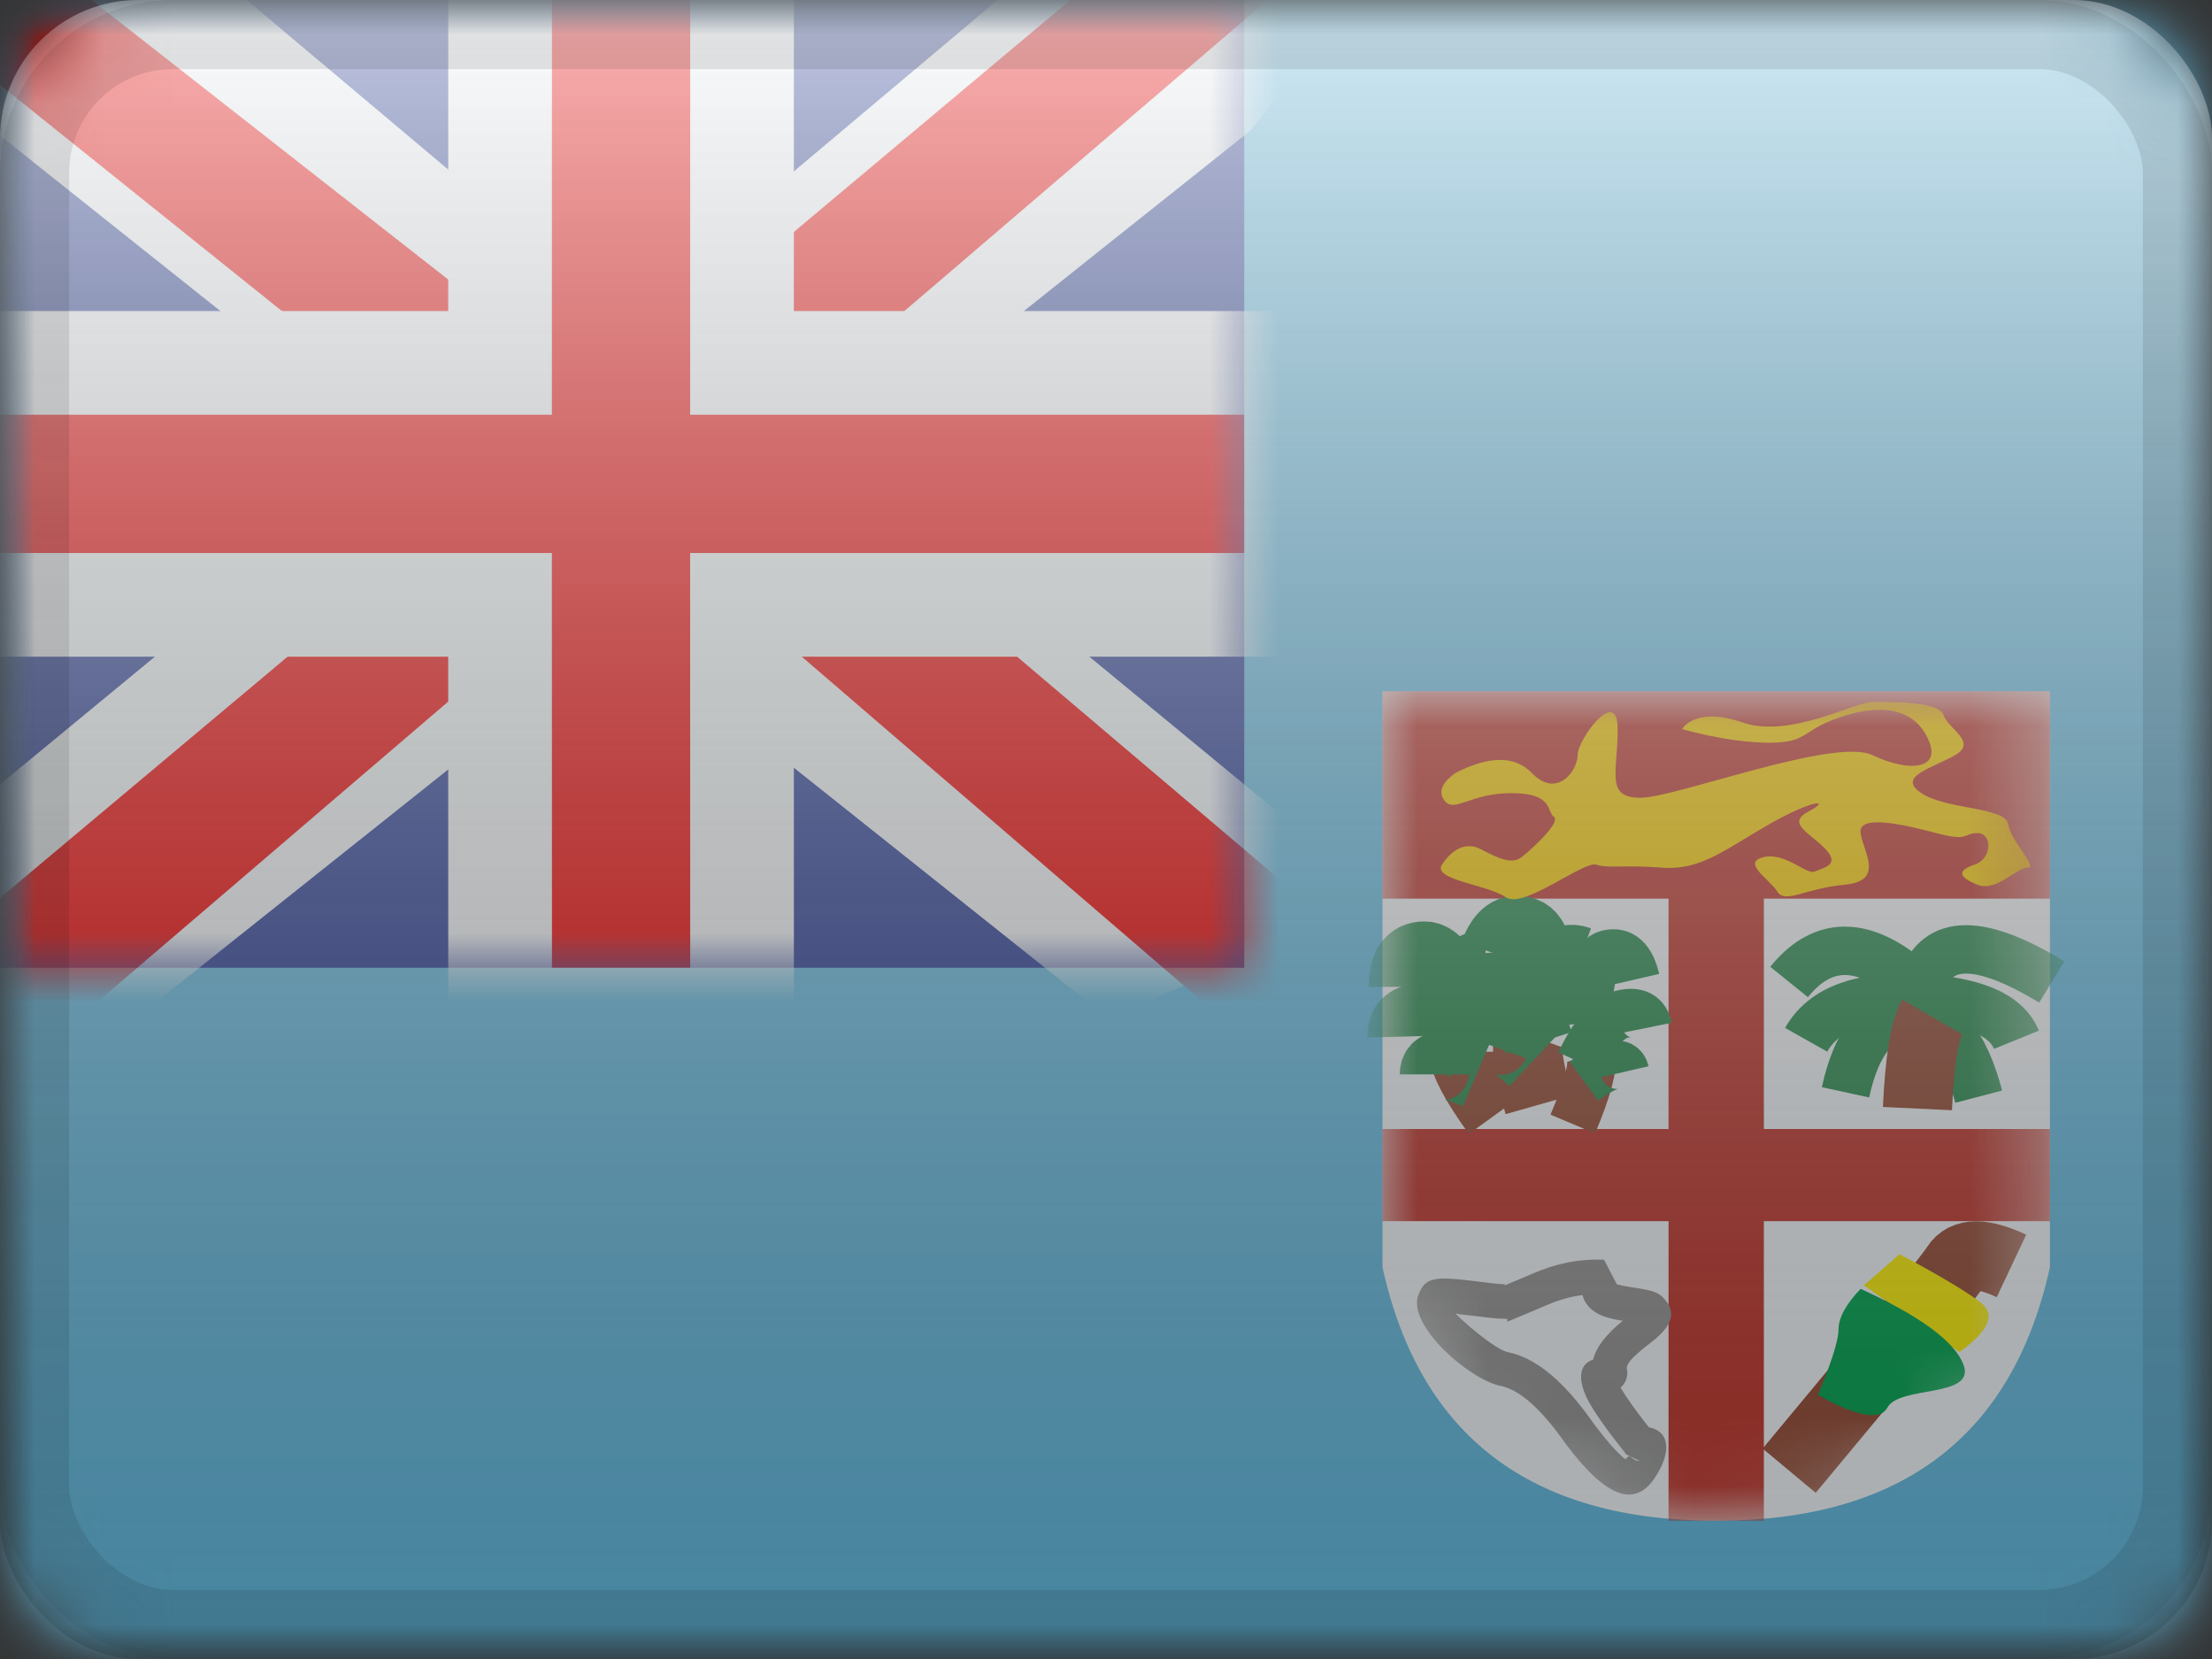 <?xml version="1.0" encoding="UTF-8"?>
<svg width="32px" height="24px" viewBox="0 0 32 24" version="1.1" xmlns="http://www.w3.org/2000/svg" xmlns:xlink="http://www.w3.org/1999/xlink">
    <rect x="0" y="0" width="32" height="24" fill="#333333" stroke="none"/>
    <title>FJ</title>
    <defs>
        <rect id="path-1" x="0" y="0" width="32" height="24" rx="2"></rect>
        <rect id="path-3" x="0" y="0" width="32" height="24"></rect>
        <rect id="path-5" x="0" y="0" width="32" height="24"></rect>
        <path d="M0,0 L9.655,0 L9.655,8.333 C9.115,10.778 7.506,12 4.828,12 C2.149,12 0.54,10.778 0,8.333 L0,0 Z" id="path-7"></path>
        <rect id="path-9" x="0" y="0" width="18" height="14"></rect>
        <linearGradient x1="50%" y1="100%" x2="50%" y2="0%" id="linearGradient-11">
            <stop stop-color="#000000" stop-opacity="0.3" offset="2.421%"></stop>
            <stop stop-color="#FFFFFF" stop-opacity="0.7" offset="100%"></stop>
        </linearGradient>
        <rect id="path-12" x="0" y="0" width="32" height="24" rx="2"></rect>
    </defs>
    <g id="Flagpack" stroke="none" stroke-width="1" fill="none" fill-rule="evenodd">
        <g id="Flagpack---L-(32×24)" transform="translate(-488, -328)">
            <g id="FJ" transform="translate(488, 328)">
                <mask id="mask-2" fill="white">
                    <use xlink:href="#path-1"></use>
                </mask>
                <g id="drop-shadow"></g>
                <g id="Group" mask="url(#mask-2)">
                    <g id="flag">
                        <mask id="mask-4" fill="white">
                            <use xlink:href="#path-3"></use>
                        </mask>
                        <g id="mask"></g>
                        <g id="contents" mask="url(#mask-4)">
                            <mask id="mask-6" fill="white">
                                <use xlink:href="#path-5"></use>
                            </mask>
                            <use id="background" fill="#67BFE5" xlink:href="#path-5"></use>
                            <g id="mark" mask="url(#mask-6)">
                                <g transform="translate(20, 10)">
                                    <mask id="mask-8" fill="white">
                                        <use xlink:href="#path-7"></use>
                                    </mask>
                                    <use id="Rectangle-17" stroke="none" fill="#F7FCFF" fill-rule="evenodd" xlink:href="#path-7"></use>
                                    <g id="red" stroke="none" stroke-width="1" fill="none" fill-rule="evenodd" mask="url(#mask-8)">
                                        <rect id="Rectangle-18" fill="#C3352C" x="0" y="0" width="9.655" height="3"></rect>
                                        <rect id="Rectangle-19" fill="#C3352C" x="4.138" y="2.667" width="1.379" height="9.333"></rect>
                                        <rect id="Rectangle-20" fill="#C3352C" x="0" y="6.333" width="9.655" height="1.333"></rect>
                                    </g>
                                    <g id="dove" stroke="none" stroke-width="1" fill="none" fill-rule="evenodd" mask="url(#mask-8)">
                                        <g transform="translate(0.69, 8.333)" fill="#979797" fill-rule="nonzero" id="Path-48">
                                            <path d="M3.239,3.061 C2.905,3.545 2.431,3.224 1.851,2.404 C1.54,1.989 1.259,1.765 1.025,1.718 C0.557,1.624 -0.324,0.84 -0.175,0.413 C-0.077,0.132 0.074,0.129 0.678,0.205 L0.719,0.21 C0.929,0.237 1.004,0.245 1.074,0.245 C1.134,0.245 0.87,0.35 1.493,0.087 C1.824,-0.053 2.127,-0.122 2.515,-0.11 L2.7,0.246 C2.737,0.257 2.794,0.269 2.873,0.282 C2.913,0.288 2.913,0.288 2.955,0.295 C3.222,0.336 3.306,0.359 3.401,0.473 C3.58,0.689 3.458,0.886 3.185,1.095 C2.883,1.326 2.837,1.41 2.844,1.472 C2.862,1.518 2.859,1.639 2.765,1.731 C2.761,1.734 2.757,1.738 2.754,1.741 C2.832,1.875 2.969,2.068 3.163,2.315 C3.498,2.381 3.474,2.721 3.239,3.061 Z M2.646,1.803 C2.608,1.813 2.564,1.815 2.507,1.815 C2.579,1.815 2.626,1.798 2.658,1.777 L2.646,1.803 Z M0.304,0.635 C0.292,0.62 0.289,0.602 0.297,0.577 C0.296,0.582 0.301,0.593 0.313,0.609 L0.304,0.635 Z M0.313,0.609 C0.411,0.739 0.934,1.189 1.124,1.228 C1.502,1.304 1.873,1.6 2.255,2.109 C2.643,2.658 2.825,2.781 2.828,2.777 C2.903,2.668 2.903,2.803 3.033,2.803 L2.838,2.709 C2.566,2.369 2.383,2.111 2.286,1.93 C2.148,1.669 2.127,1.409 2.358,1.335 C2.399,1.163 2.528,0.986 2.785,0.774 C2.578,0.741 2.458,0.706 2.351,0.623 C2.272,0.562 2.223,0.486 2.204,0.402 C2.026,0.424 1.865,0.472 1.687,0.547 C0.805,0.92 1.246,0.745 1.074,0.745 C0.974,0.745 0.892,0.736 0.656,0.706 L0.615,0.701 C0.481,0.684 0.345,0.682 0.304,0.635 L0.313,0.609 Z M2.343,1.527 C2.347,1.524 2.346,1.52 2.346,1.516 L2.343,1.527 Z M2.488,1.316 C2.494,1.315 2.501,1.315 2.507,1.315 C2.503,1.315 2.499,1.315 2.495,1.316 L2.488,1.316 Z"></path>
                                        </g>
                                    </g>
                                    <g id="tree" stroke="none" stroke-width="1" fill="none" fill-rule="evenodd" mask="url(#mask-8)">
                                        <g transform="translate(0, 3.667)">
                                            <path d="M1.655,2.444 C1.337,2.004 1.178,1.705 1.178,1.548" id="Path-50" stroke="#964C36"></path>
                                            <path d="M1.359,1.876 C0.952,1.702 0.749,1.702 0.749,1.876" id="Path-49" stroke="#2A8E51"></path>
                                            <path d="M1.349,1.602 C1.063,1.238 0.812,1.056 0.597,1.056 C0.382,1.056 0.277,1.147 0.282,1.329" id="Path-51" stroke="#2A8E51"></path>
                                            <path d="M1.104,1.055 C0.976,0.46 0.81,0.163 0.606,0.163 C0.401,0.163 0.299,0.311 0.299,0.609" id="Path-52" stroke="#2A8E51"></path>
                                            <path d="M1.181,1.054 C1.125,0.543 1.228,0.288 1.491,0.288" id="Path-53" stroke="#2A8E51"></path>
                                        </g>
                                    </g>
                                    <g id="tree" stroke="none" stroke-width="1" fill="none" fill-rule="evenodd" mask="url(#mask-8)">
                                        <g transform="translate(1.896, 4.667) rotate(20) translate(-1.896, -4.667) translate(1.034, 3.333)">
                                            <path d="M1.655,2.444 C1.337,2.004 1.178,1.705 1.178,1.548" id="Path-50" stroke="#964C36"></path>
                                            <path d="M1.359,1.876 C0.952,1.702 0.749,1.702 0.749,1.876" id="Path-49" stroke="#2A8E51"></path>
                                            <path d="M1.349,1.602 C1.063,1.238 0.812,1.056 0.597,1.056 C0.382,1.056 0.277,1.147 0.282,1.329" id="Path-51" stroke="#2A8E51"></path>
                                            <path d="M1.104,1.055 C0.976,0.46 0.81,0.163 0.606,0.163 C0.401,0.163 0.299,0.311 0.299,0.609" id="Path-52" stroke="#2A8E51"></path>
                                            <path d="M1.181,1.054 C1.125,0.543 1.228,0.288 1.491,0.288" id="Path-53" stroke="#2A8E51"></path>
                                        </g>
                                    </g>
                                    <g id="tree" stroke="none" stroke-width="1" fill="none" fill-rule="evenodd" mask="url(#mask-8)">
                                        <g transform="translate(3.291, 5.681) scale(-1, 1) rotate(13) translate(-3.291, -5.681) translate(2.291, 3.681)" stroke-width="0.7">
                                            <path d="M1.655,2.444 C1.337,2.004 1.178,1.705 1.178,1.548" id="Path-50" stroke="#964C36"></path>
                                            <path d="M1.359,1.876 C0.952,1.702 0.749,1.702 0.749,1.876" id="Path-49" stroke="#2A8E51"></path>
                                            <path d="M1.349,1.602 C1.063,1.238 0.812,1.056 0.597,1.056 C0.382,1.056 0.277,1.147 0.282,1.329" id="Path-51" stroke="#2A8E51"></path>
                                            <path d="M1.104,1.055 C0.976,0.46 0.81,0.163 0.606,0.163 C0.401,0.163 0.299,0.311 0.299,0.609" id="Path-52" stroke="#2A8E51"></path>
                                            <path d="M1.181,1.054 C1.125,0.543 1.228,0.288 1.491,0.288" id="Path-53" stroke="#2A8E51"></path>
                                        </g>
                                    </g>
                                    <g id="tree" stroke="none" stroke-width="1" fill="none" fill-rule="evenodd" mask="url(#mask-8)">
                                        <g transform="translate(5.862, 3.667)">
                                            <g id="Group-3" stroke="none" fill-rule="evenodd">
                                                <path d="M0.836,2.135 C0.997,1.393 1.307,1.022 1.767,1.022 C2.226,1.022 2.558,1.414 2.763,2.198" id="Path-46" stroke="#2A8E51" stroke-width="0.7"></path>
                                                <path d="M0.267,1.375 C0.514,0.937 1.046,0.735 1.862,0.771 C2.678,0.807 3.16,1.008 3.309,1.375" id="Path-47" stroke="#2A8E51" stroke-width="0.7"></path>
                                                <path d="M0.02,0.539 C0.468,-0.016 1.006,-0.059 1.634,0.412 L1.954,0.539 C2.167,-0.09 2.789,-0.09 3.82,0.539" id="Path-58" stroke="#2A8E51" stroke-width="0.7"></path>
                                            </g>
                                            <path d="M2.222,2.335 C1.904,1.719 1.745,1.301 1.745,1.081" id="Path-50" stroke="#964C36" transform="translate(1.983, 1.708) rotate(30) translate(-1.983, -1.708) "></path>
                                        </g>
                                    </g>
                                    <g id="thingy" stroke="none" stroke-width="1" fill="none" fill-rule="evenodd" mask="url(#mask-8)">
                                        <g transform="translate(5.862, 8)">
                                            <path d="M3.237,0.314 C2.825,0.12 2.557,0.12 2.434,0.314 C2.31,0.508 1.506,1.495 0.021,3.276" id="Path-55" stroke="#964C36" stroke-width="1" fill="none"></path>
                                            <path d="M1.102,0.595 L2.483,1.56 C2.907,1.258 3.013,1.022 2.801,0.851 C2.483,0.595 1.617,0.144 1.617,0.144 C1.617,0.144 1.446,0.294 1.102,0.595 Z" id="Path-54" stroke="none" fill="#FFF203" fill-rule="evenodd"></path>
                                            <path d="M1.055,0.645 C0.841,0.868 0.735,1.065 0.735,1.235 C0.735,1.491 0.437,2.177 0.437,2.177 C0.437,2.177 1.269,2.69 1.442,2.363 C1.615,2.037 2.738,2.232 2.54,1.734 C2.408,1.402 1.913,1.038 1.055,0.645 Z" id="Path-56" stroke="none" fill="#00A651" fill-rule="evenodd"></path>
                                        </g>
                                    </g>
                                    <path d="M1.056,1.182 C1.548,0.93 1.915,0.93 2.159,1.182 C2.524,1.561 2.823,1.151 2.823,0.923 C2.823,0.695 3.402,-0.089 3.402,0.547 C3.402,1.182 3.222,1.541 3.731,1.541 C4.24,1.541 6.534,0.663 7.084,0.923 C7.634,1.182 8.055,1.118 7.915,0.745 C7.776,0.373 7.416,0.14 6.724,0.343 C6.032,0.547 6.196,0.745 5.598,0.745 C5,0.745 4.334,0.547 4.334,0.547 C4.334,0.547 4.521,0.213 5.204,0.45 C5.886,0.688 6.828,0.156 7.084,0.156 C7.34,0.156 8.045,0.14 8.115,0.343 C8.185,0.547 8.611,0.733 8.286,0.923 C7.962,1.112 7.427,1.231 7.795,1.474 C8.163,1.717 9.009,1.67 9.05,1.922 C9.091,2.175 9.492,2.552 9.331,2.552 C9.17,2.552 8.879,2.908 8.608,2.799 C8.337,2.691 8.305,2.596 8.565,2.508 C8.825,2.421 8.823,2.052 8.608,2.052 C8.394,2.052 8.499,2.181 8.011,2.052 C7.523,1.922 6.877,1.779 6.916,2.052 C6.955,2.325 7.272,2.744 6.686,2.799 C6.1,2.855 5.826,3.08 5.712,2.899 C5.598,2.718 5.19,2.478 5.51,2.401 C5.831,2.324 6.137,2.663 6.253,2.608 C6.368,2.552 6.63,2.521 6.411,2.286 C6.192,2.052 5.83,1.913 6.165,1.738 C6.5,1.562 6.236,1.558 5.598,1.922 C4.959,2.286 4.604,2.596 4.043,2.552 C3.483,2.508 3.273,2.567 3.093,2.508 C2.913,2.449 2.035,3.16 1.783,2.98 C1.53,2.799 0.714,2.73 0.861,2.508 C1.008,2.286 1.205,2.172 1.425,2.286 C1.644,2.401 1.862,2.515 2.011,2.401 C2.159,2.286 2.586,1.894 2.479,1.816 C2.371,1.738 2.475,1.474 1.866,1.474 C1.257,1.474 1.043,1.768 0.898,1.583 C0.802,1.459 0.855,1.326 1.056,1.182 Z" id="lion" stroke="none" fill="#FFD100" fill-rule="evenodd" mask="url(#mask-8)"></path>
                                </g>
                            </g>
                            <g id="gb---large" mask="url(#mask-6)">
                                <g id="flag">
                                    <mask id="mask-10" fill="white">
                                        <use xlink:href="#path-9"></use>
                                    </mask>
                                    <use id="mask" fill="#2B409A" xlink:href="#path-9"></use>
                                    <g id="contents" mask="url(#mask-10)">
                                        <g transform="translate(-3, -2)">
                                            <g id="stripe">
                                                <polygon id="white" fill="#F7FCFF" fill-rule="nonzero" transform="translate(12.087, 8.732) scale(1, -1) translate(-12.087, -8.732) " points="0.996 2.464 4.957 0.727 21.09 13.575 23.179 16.156 18.944 16.737 12.363 11.2 7.067 7.47"></polygon>
                                                <polygon id="red" fill="#F50100" fill-rule="nonzero" transform="translate(11.983, 9.146) scale(1, -1) translate(-11.983, -9.146) " points="1.538 2.075 3.556 1.067 22.429 17.225 19.596 17.225"></polygon>
                                            </g>
                                            <g id="stripe" transform="translate(12, 8.5) scale(-1, 1) translate(-12, -8.5) ">
                                                <polygon id="white" fill="#F7FCFF" fill-rule="nonzero" transform="translate(12.087, 8.732) scale(1, -1) translate(-12.087, -8.732) " points="0.996 2.464 4.957 0.727 21.09 13.575 23.179 16.156 18.944 16.737 12.363 11.2 7.067 7.47"></polygon>
                                                <polygon id="red" fill="#F50100" fill-rule="nonzero" transform="translate(12.256, 9.099) scale(1, -1) translate(-12.256, -9.099) " points="1.131 2.324 3.149 1.316 11.185 8.234 13.568 9.007 23.38 16.881 20.547 16.881 10.74 9.194 8.135 8.267"></polygon>
                                            </g>
                                            <g id="cross" transform="translate(3, 2)">
                                                <path d="M10.735,-0.75 L10.734,5.25 L18.75,5.25 L18.75,8.75 L10.734,8.75 L10.735,14.75 L7.235,14.75 L7.234,8.75 L-0.75,8.75 L-0.75,5.25 L7.234,5.25 L7.235,-0.75 L10.735,-0.75 Z" id="red" stroke="#F7FCFF" stroke-width="1.5" fill="#F50100"></path>
                                            </g>
                                        </g>
                                    </g>
                                </g>
                            </g>
                        </g>
                    </g>
                </g>
                <g id="overlay" mask="url(#mask-2)">
                    <use fill="url(#linearGradient-11)" fill-rule="evenodd" style="mix-blend-mode: overlay;" xlink:href="#path-12"></use>
                    <rect stroke-opacity="0.1" stroke="#000000" stroke-width="1" stroke-linejoin="square" x="0.5" y="0.5" width="31" height="23" rx="2"></rect>
                </g>
            </g>
        </g>
    </g>
</svg>